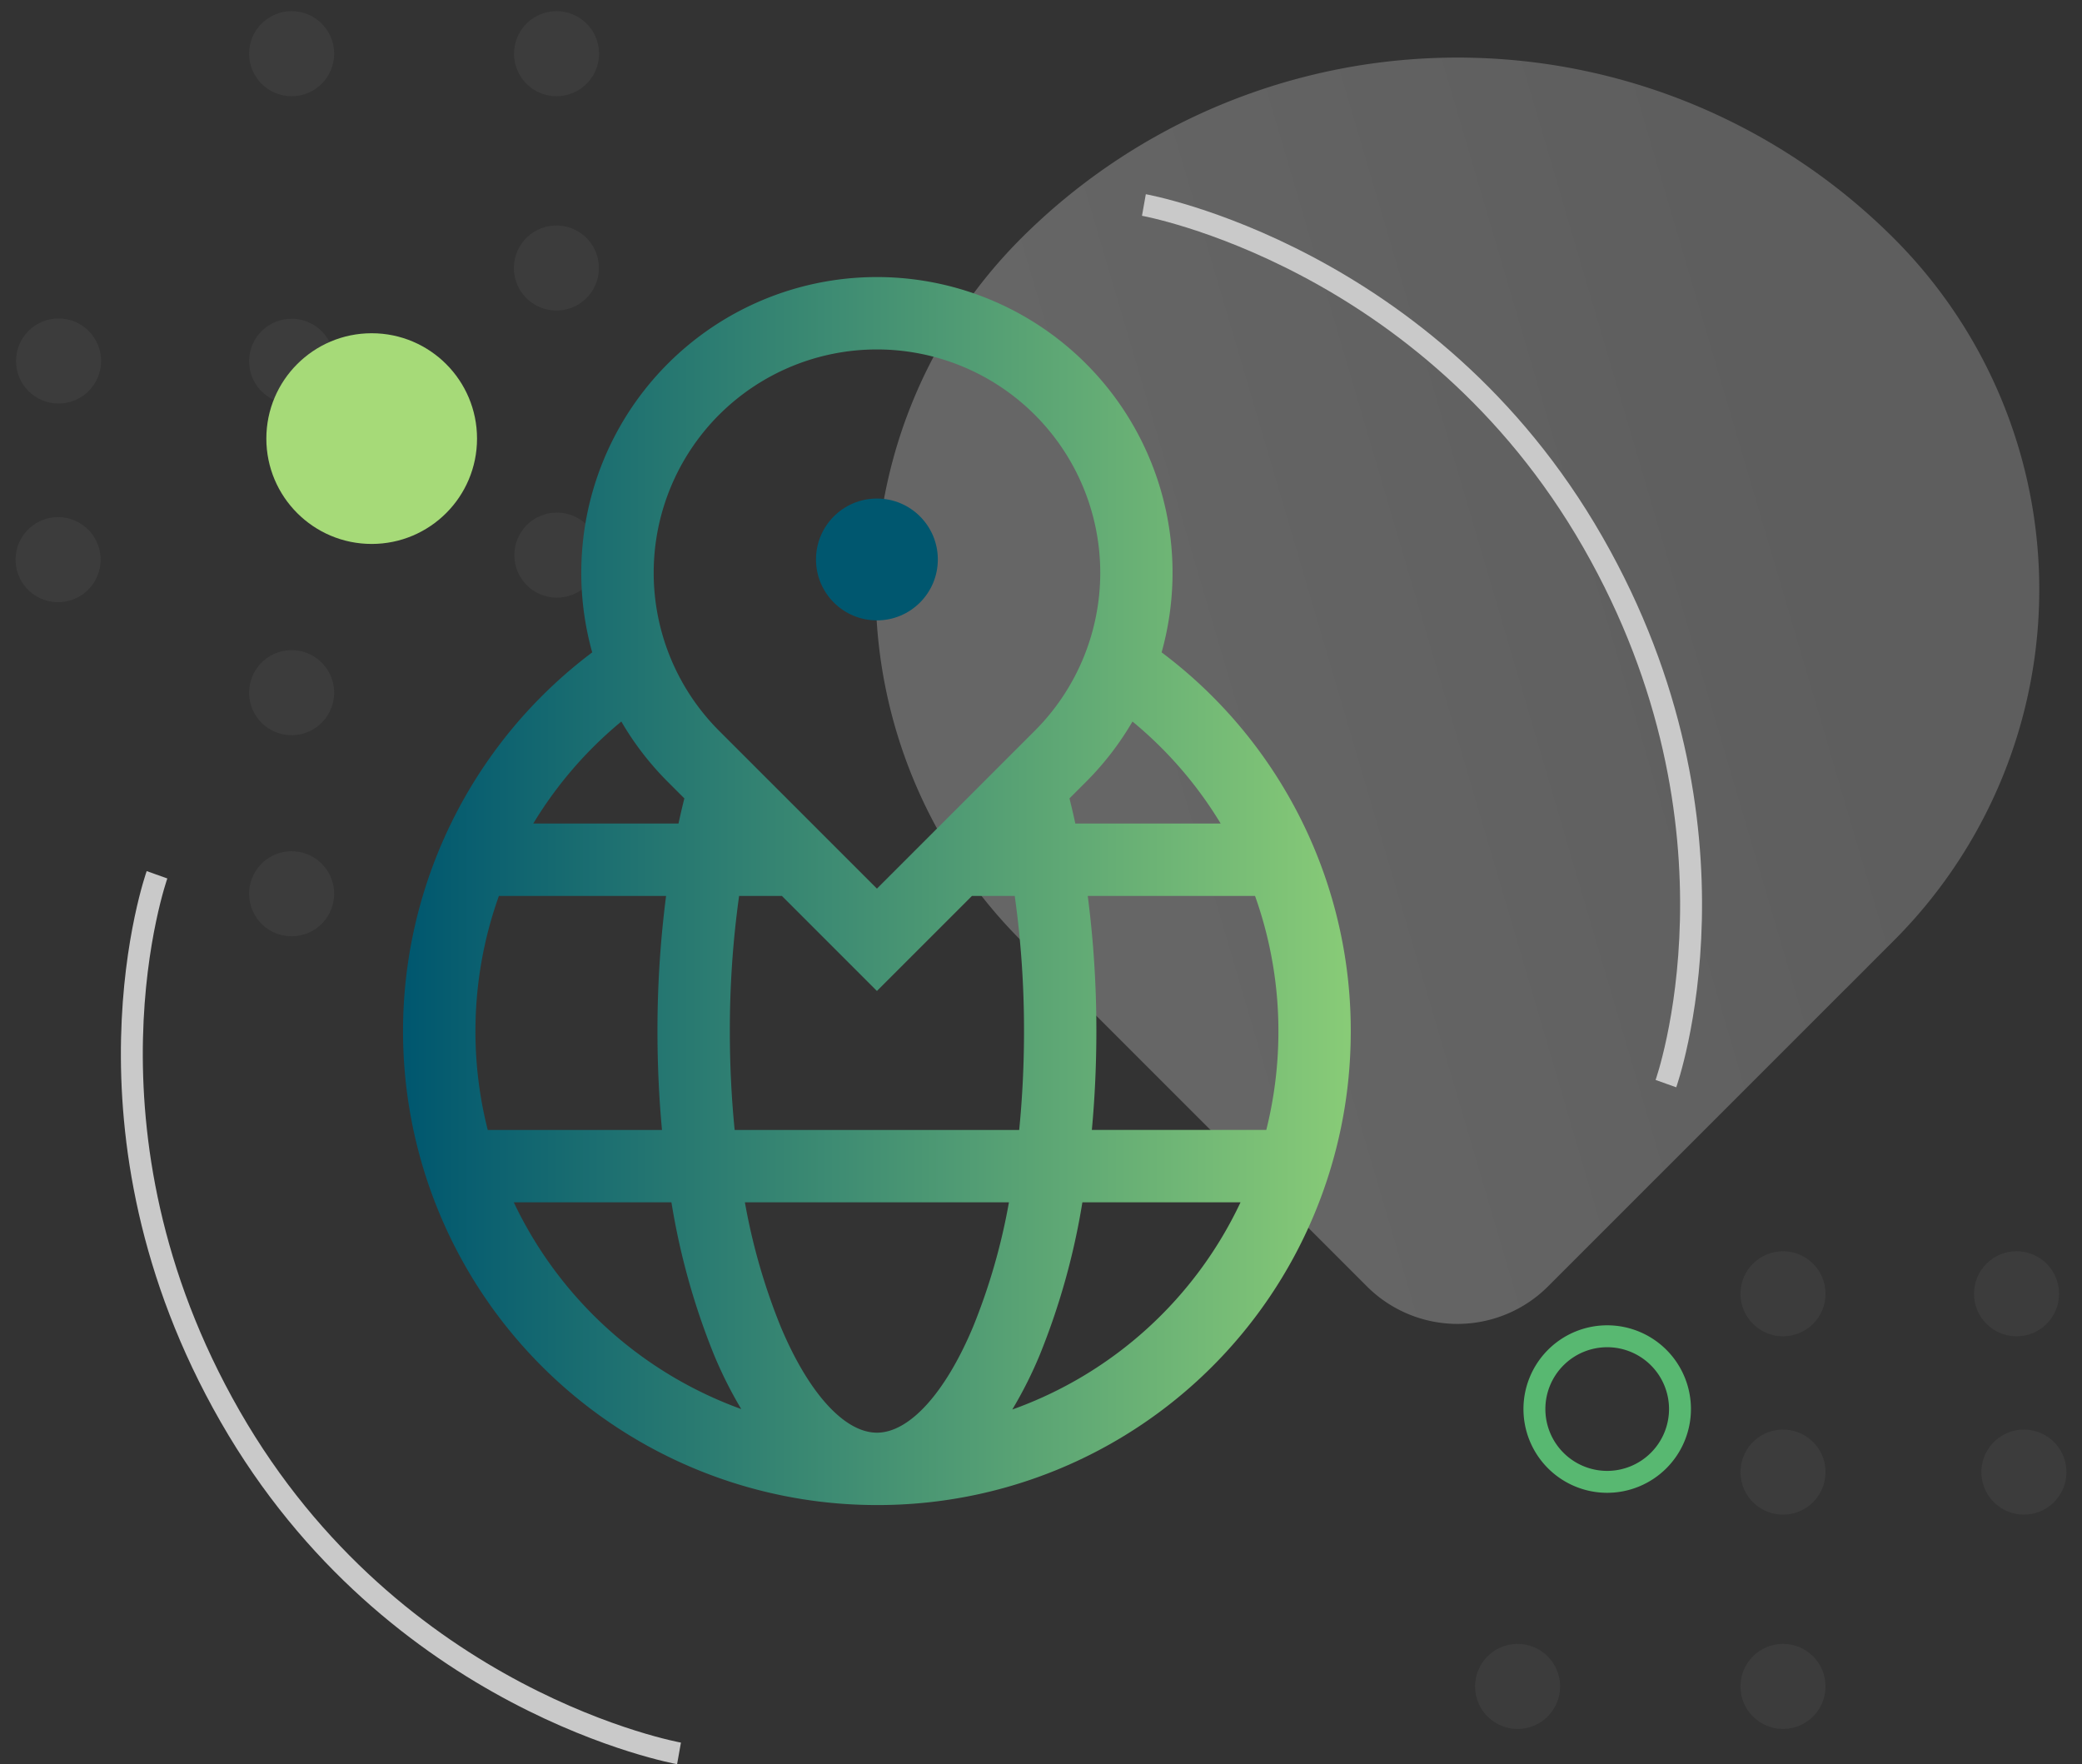 <svg xmlns="http://www.w3.org/2000/svg" xmlns:xlink="http://www.w3.org/1999/xlink" width="475" height="402.461" viewBox="0 0 475 402.461">
  <rect x="0" y="0" width="475" height="402.461" fill="#333333" stroke="none"/>
  <defs>
    <linearGradient id="linear-gradient" x1="0.862" y1="0.5" x2="0.225" y2="0.705" gradientUnits="objectBoundingBox">
      <stop offset="0" stop-color="#ccc"/>
      <stop offset="1" stop-color="#ebebeb"/>
    </linearGradient>
    <linearGradient id="linear-gradient-2" y1="0.5" x2="1" y2="0.5" gradientUnits="objectBoundingBox">
      <stop offset="0" stop-color="#00576f"/>
      <stop offset="1" stop-color="#88cb77"/>
    </linearGradient>
  </defs>
  <g id="Group_1228" data-name="Group 1228" transform="translate(-60.129 -4768.078)">
    <g id="Group_1225" data-name="Group 1225" transform="translate(60.129 4768.078)" opacity="0.149">
      <circle id="Ellipse_288" data-name="Ellipse 288" cx="9.702" cy="9.702" r="9.702" transform="translate(397.083 285.447)" fill="#707070"/>
      <circle id="Ellipse_289" data-name="Ellipse 289" cx="9.702" cy="9.702" r="9.702" transform="translate(3.657 72.651)" fill="#707070"/>
      <circle id="Ellipse_290" data-name="Ellipse 290" cx="9.702" cy="9.702" r="9.702" transform="translate(56.833 2.546)" fill="#707070"/>
      <circle id="Ellipse_291" data-name="Ellipse 291" cx="9.702" cy="9.702" r="9.702" transform="translate(397.083 375.02)" fill="#707070"/>
      <circle id="Ellipse_292" data-name="Ellipse 292" cx="9.702" cy="9.702" r="9.702" transform="translate(450.365 285.447)" fill="#707070"/>
      <circle id="Ellipse_293" data-name="Ellipse 293" cx="9.702" cy="9.702" r="9.702" transform="translate(117.348 116.938)" fill="#707070"/>
      <circle id="Ellipse_294" data-name="Ellipse 294" cx="9.702" cy="9.702" r="9.702" transform="translate(114.726 6.063) rotate(-18.206)" fill="#707070"/>
      <circle id="Ellipse_295" data-name="Ellipse 295" cx="9.702" cy="9.702" r="9.702" transform="translate(333.987 378.537) rotate(-18.206)" fill="#707070"/>
      <circle id="Ellipse_296" data-name="Ellipse 296" cx="9.702" cy="9.702" r="9.702" transform="matrix(0.866, -0.5, 0.5, 0.866, 393.532, 332.278)" fill="#707070"/>
      <circle id="Ellipse_297" data-name="Ellipse 297" cx="9.702" cy="9.702" r="9.702" transform="matrix(0.866, -0.5, 0.5, 0.866, 53.281, 200.341)" fill="#707070"/>
      <circle id="Ellipse_298" data-name="Ellipse 298" cx="9.702" cy="9.702" r="9.702" transform="translate(55.362 165.984) rotate(-80.486)" fill="#707070"/>
      <circle id="Ellipse_299" data-name="Ellipse 299" cx="9.702" cy="9.702" r="9.702" transform="matrix(0.5, -0.866, 0.866, 0.5, 448.493, 339.38)" fill="#707070"/>
      <circle id="Ellipse_300" data-name="Ellipse 300" cx="9.702" cy="9.702" r="9.702" transform="translate(0 131.225) rotate(-60)" fill="#707070"/>
      <circle id="Ellipse_301" data-name="Ellipse 301" cx="9.702" cy="9.702" r="9.702" transform="matrix(0.5, -0.866, 0.866, 0.5, 113.689, 64.693)" fill="#707070"/>
      <circle id="Ellipse_302" data-name="Ellipse 302" cx="9.702" cy="9.702" r="9.702" transform="translate(55.363 74.452) rotate(-9.514)" fill="#707070"/>
    </g>
    <g id="Group_1227" data-name="Group 1227" transform="translate(152.086 4781.213)">
      <g id="Group_1229" data-name="Group 1229" transform="translate(107.826)" opacity="0.279" style="mix-blend-mode: multiply;isolation: isolate">
        <path id="Path_1173" data-name="Path 1173" d="M490.1,5111.122,569,5032.228a113.278,113.278,0,0,0,0-160.2h0a140.792,140.792,0,0,0-199.109,0h0a113.278,113.278,0,0,0,0,160.2l78.894,78.894A29.219,29.219,0,0,0,490.1,5111.122Z" transform="translate(-336.708 -4830.791)" fill="url(#linear-gradient)"/>
      </g>
      <circle id="Ellipse_303" data-name="Ellipse 303" cx="13.898" cy="13.898" r="13.898" transform="translate(94.208 100.596)" fill="#00576f"/>
      <path id="Path_1169" data-name="Path 1169" d="M469.65,5132.944a107.81,107.81,0,0,0-43.148-87.422,67.448,67.448,0,1,0-129.908.006,108.1,108.1,0,0,0,64.953,194.52h0a107.892,107.892,0,0,0,108.1-107.1Zm-108.1,90.592h0c-7.406,0-15.612-9.038-21.951-24.179a140.733,140.733,0,0,1-8.171-28.37H391.67a140.731,140.731,0,0,1-8.171,28.37C377.159,5214.5,368.953,5223.537,361.548,5223.537Zm-32.456-69.061c-.725-7.282-1.1-14.832-1.1-22.535a221.1,221.1,0,0,1,2.114-30.85h9.762l21.681,21.682,21.681-21.682h9.762a221.14,221.14,0,0,1,2.114,30.85c0,7.7-.376,15.253-1.1,22.535Zm-59.139-22.535a91.559,91.559,0,0,1,5.35-30.85h38.144a239.064,239.064,0,0,0-1.967,30.85c0,7.663.351,15.208,1.032,22.535H272.76A91.475,91.475,0,0,1,269.952,5131.941Zm139.7-30.85h38.161a91.765,91.765,0,0,1,5.328,31.7,92.758,92.758,0,0,1-2.76,21.682H410.585c.68-7.327,1.032-14.872,1.032-22.535A239.021,239.021,0,0,0,409.651,5101.091Zm30.327-16.511H406.816q-.627-2.913-1.337-5.739l3.77-3.77a67.311,67.311,0,0,0,10.607-13.769A91.533,91.533,0,0,1,439.978,5084.58Zm-114.457-93.237a50.949,50.949,0,0,1,72.053,72.053l-36.026,36.027L325.521,5063.4A51.008,51.008,0,0,1,325.521,4991.343ZM303.238,5061.3a67.322,67.322,0,0,0,10.608,13.769l3.77,3.77q-.707,2.828-1.338,5.739H283.145A91.675,91.675,0,0,1,303.238,5061.3ZM278.7,5170.988H314.67a160.624,160.624,0,0,0,9.7,34.748,95.808,95.808,0,0,0,6.227,12.414A92.1,92.1,0,0,1,278.7,5170.988Zm113.734,47.267a95.709,95.709,0,0,0,6.29-12.52,160.626,160.626,0,0,0,9.7-34.748h36.08a91.666,91.666,0,0,1-52.067,47.267Z" transform="translate(-253.441 -4909.836)" fill="url(#linear-gradient-2)"/>
    </g>
    <circle id="Ellipse_304" data-name="Ellipse 304" cx="24.034" cy="24.034" r="24.034" transform="translate(120.894 4844.1)" fill="#a6da78"/>
    <path id="Path_1172" data-name="Path 1172" d="M658.569,5419.239a16.606,16.606,0,1,1,16.605-16.605A16.624,16.624,0,0,1,658.569,5419.239Z" transform="translate(-231.762 -313.108)" fill="none" stroke="#58b871" stroke-width="5"/>
    <path id="Path_1218" data-name="Path 1218" d="M335.229,4856.914s64.958,11.557,102.41,76.88,16.684,123.558,16.684,123.558" transform="translate(-14.123 -42.068)" fill="none" stroke="#c9c9c9" stroke-width="5"/>
    <path id="Path_1219" data-name="Path 1219" d="M0,0S64.958,11.557,102.41,76.88s16.684,123.558,16.684,123.558" transform="translate(215.044 5168.078) rotate(180)" fill="none" stroke="#c9c9c9" stroke-width="5"/>
  </g>
</svg>
